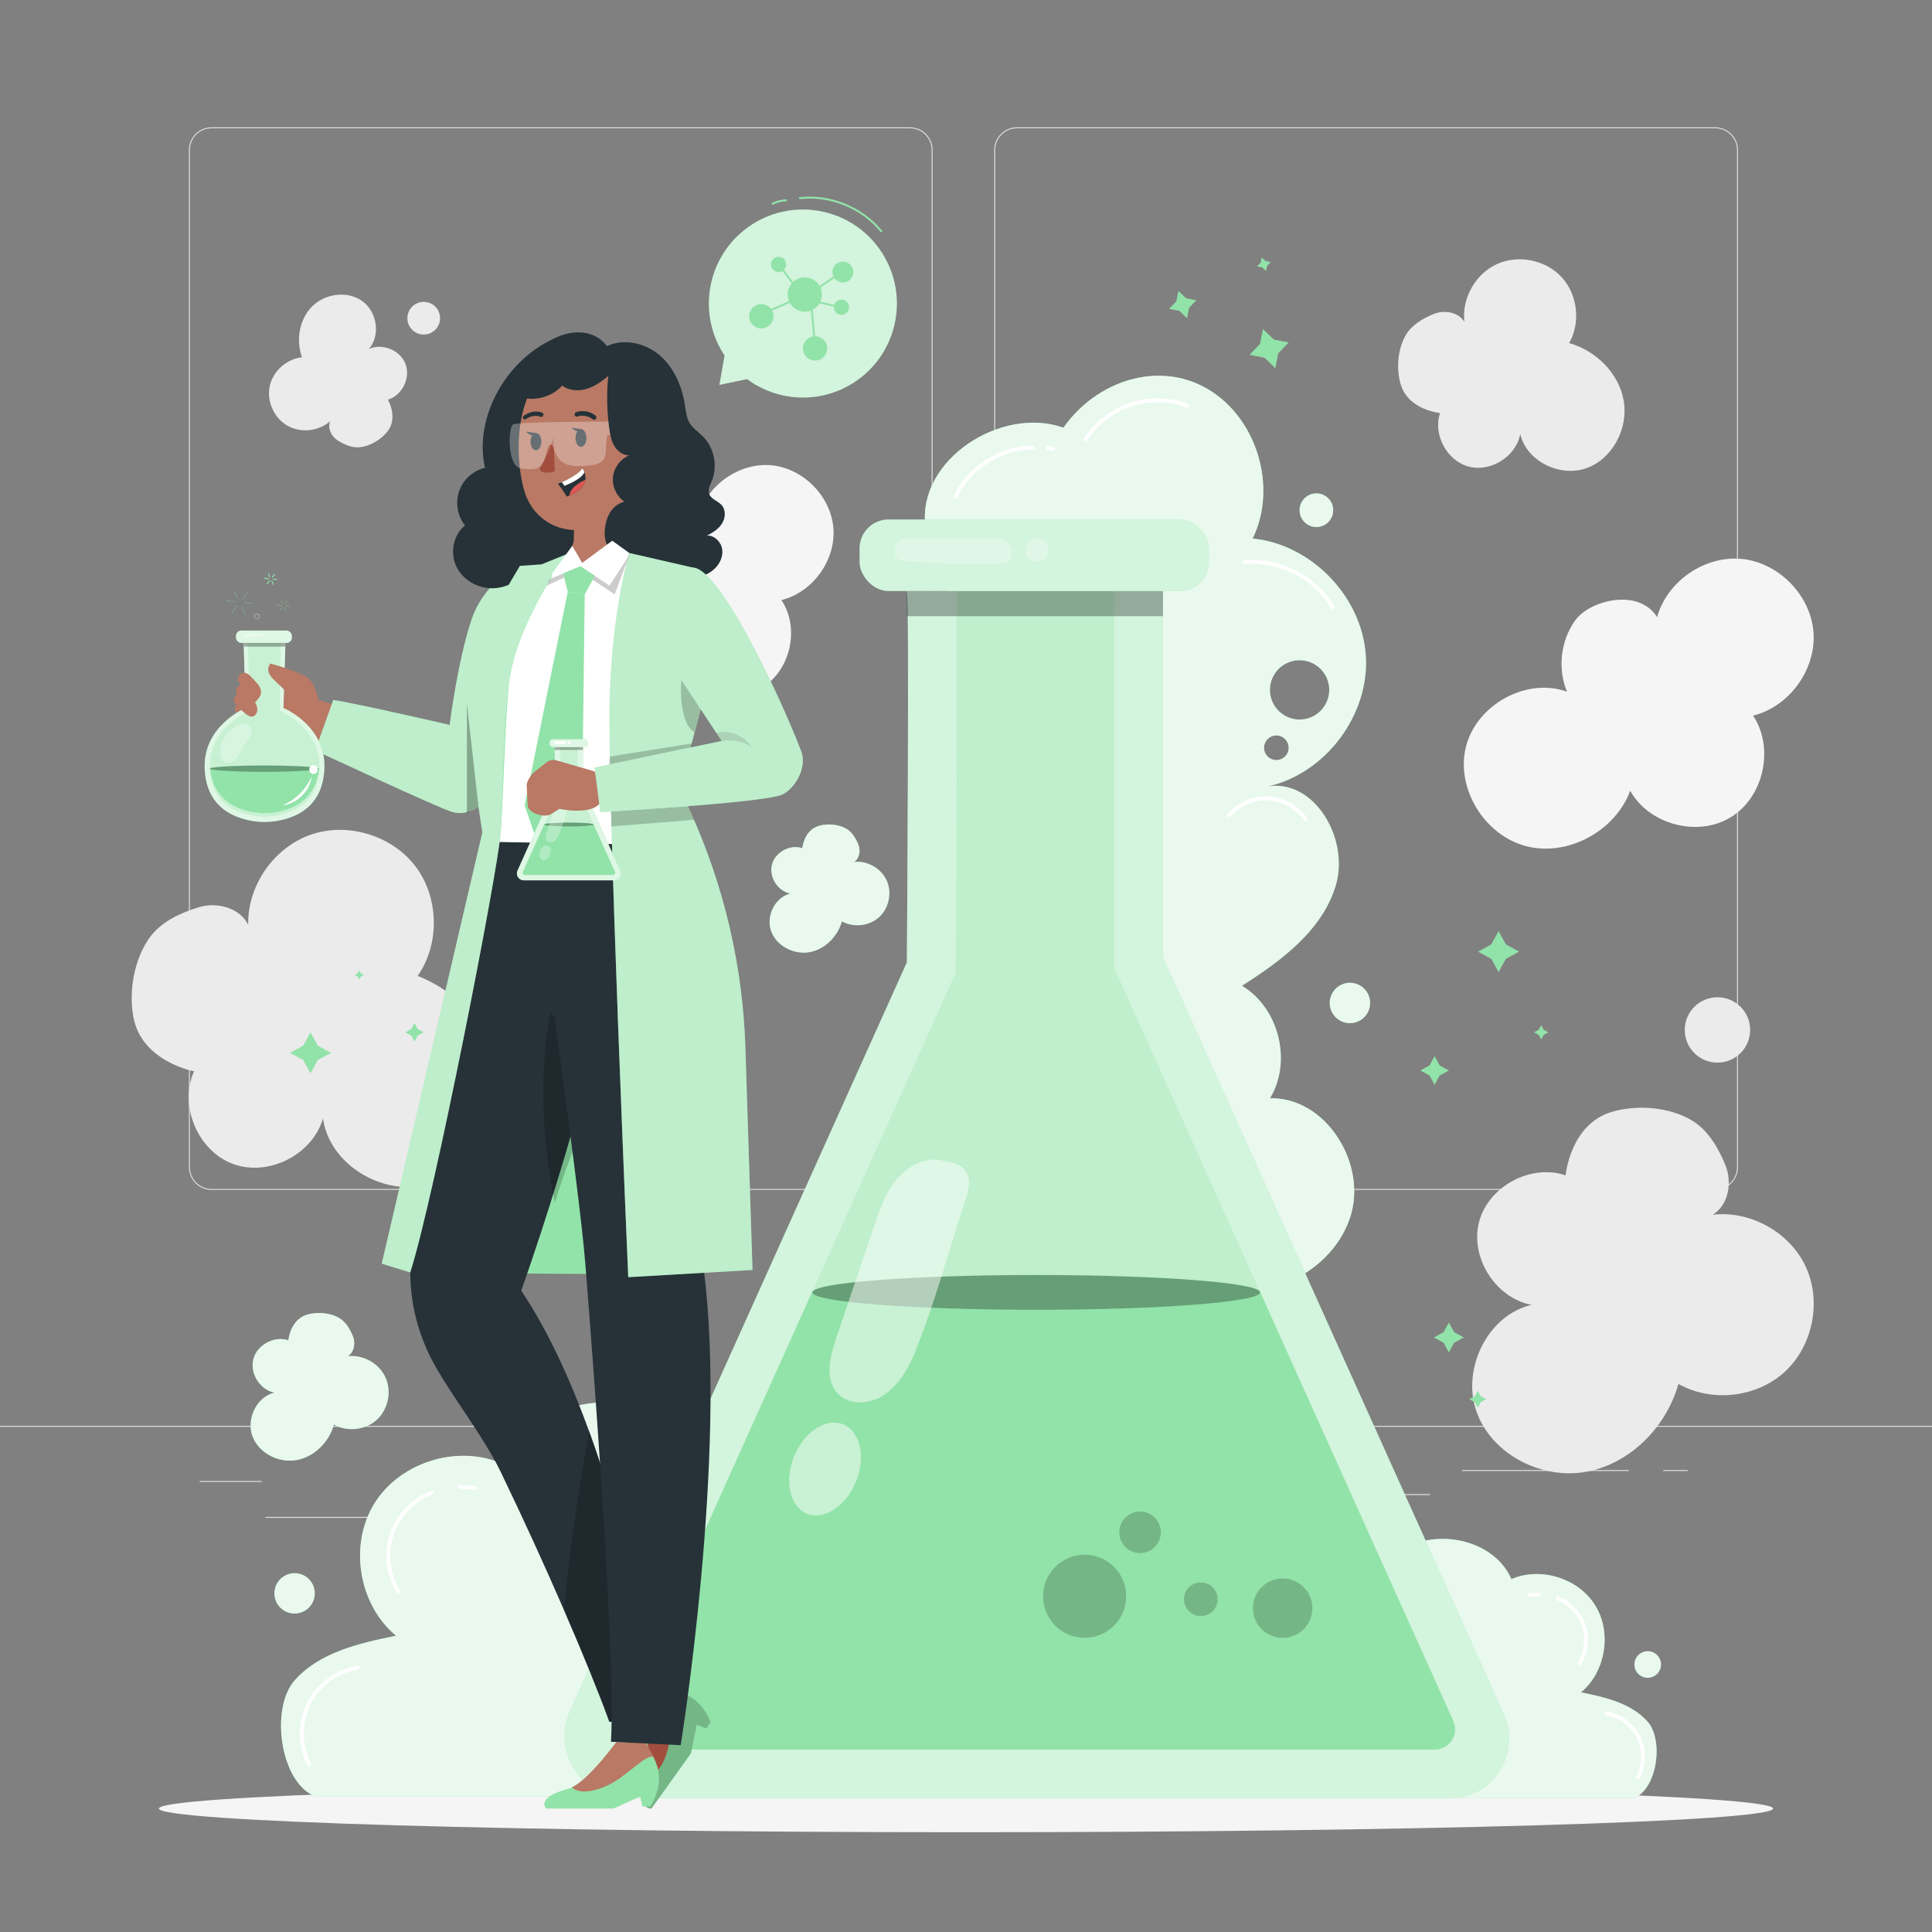 <svg xmlns="http://www.w3.org/2000/svg" viewBox="0 0 500 500"><rect x="0" y="0" width="500" height="500" fill="#808080" stroke="none"/><g id="freepik--background-complete--inject-14"><g><g><g><path d="M443.92,307.94h-180.75c-3.23,0-5.86-2.63-5.86-5.86V38.81c0-3.23,2.63-5.86,5.86-5.86h180.75c3.23,0,5.86,2.63,5.86,5.86V302.08c0,3.23-2.63,5.86-5.86,5.86ZM263.17,33.2c-3.09,0-5.61,2.52-5.61,5.61V302.08c0,3.09,2.52,5.61,5.61,5.61h180.75c3.09,0,5.61-2.52,5.61-5.61V38.81c0-3.09-2.52-5.61-5.61-5.61h-180.75Z" style="fill:#e0e0e0;"></path><path d="M235.49,307.94H54.75c-3.23,0-5.86-2.63-5.86-5.86V38.81c0-3.23,2.63-5.86,5.86-5.86H235.49c3.23,0,5.86,2.63,5.86,5.86V302.08c0,3.23-2.63,5.86-5.86,5.86ZM54.75,33.2c-3.09,0-5.61,2.52-5.61,5.61V302.08c0,3.09,2.52,5.61,5.61,5.61H235.49c3.09,0,5.61-2.52,5.61-5.61V38.81c0-3.09-2.52-5.61-5.61-5.61H54.75Z" style="fill:#e0e0e0;"></path></g><rect x="0" y="369.01" width="500" height=".25" style="fill:#e0e0e0;"></rect></g><rect x="51.67" y="383.28" width="16.06" height=".25" style="fill:#e0e0e0;"></rect><rect x="170.35" y="380.57" width="53.53" height=".25" style="fill:#e0e0e0;"></rect><rect x="68.73" y="392.57" width="36.25" height=".25" style="fill:#e0e0e0;"></rect><rect x="378.35" y="380.44" width="43.19" height=".25" style="fill:#e0e0e0;"></rect><rect x="430.45" y="380.44" width="6.33" height=".25" style="fill:#e0e0e0;"></rect><rect x="316.21" y="386.67" width="53.89" height=".25" style="fill:#e0e0e0;"></rect></g><path d="M417.34,287.69c6.53-1.86,14.8-1.19,20.61,2.33,4.1,2.48,6.78,7.09,8.59,11.53,1.81,4.44,.82,10.3-3.26,12.82,9.79-1.14,20,4.61,24.1,13.57s1.76,20.45-5.51,27.11-18.92,7.97-27.49,3.1c-3.16,11.24-12.62,20.82-24.13,22.79-11.5,1.97-24.28-4.65-28.15-15.67-3.87-11.01,2.9-24.91,14.26-27.58-9.34-1.76-15.99-12.3-13.57-21.49,2.42-9.19,13.4-15.08,22.39-12.02,0,0,1.17-13.36,12.14-16.49Z" style="fill:#ebebeb;"></path><path d="M362.46,99.35c-1.15-4.04-.73-9.17,1.44-12.77,1.54-2.54,4.39-4.2,7.14-5.32,2.75-1.12,6.38-.51,7.94,2.02-.71-6.06,2.85-12.39,8.41-14.93,5.55-2.54,12.67-1.09,16.79,3.41,4.12,4.5,4.94,11.72,1.92,17.03,6.96,1.95,12.9,7.82,14.12,14.95s-2.88,15.04-9.7,17.44c-6.82,2.4-15.43-1.8-17.08-8.83-1.09,5.78-7.62,9.91-13.31,8.41-5.69-1.5-9.34-8.3-7.44-13.87,0,0-8.28-.73-10.22-7.52Z" style="fill:#ebebeb;"></path><path d="M34.53,263.28c-1.28-6.84,.2-15.22,4.34-20.82,2.92-3.95,7.88-6.24,12.59-7.67,4.7-1.43,10.59,.14,12.78,4.55-.24-10.1,6.61-19.98,16.15-23.31,9.54-3.33,21.04,.14,27.15,8.2,6.1,8.06,6.33,20.07,.55,28.35,11.17,4.29,20.05,14.87,20.97,26.8,.92,11.93-7.06,24.34-18.67,27.24-11.61,2.9-25.16-5.33-26.8-17.18-2.69,9.37-14.07,15.16-23.23,11.81-9.15-3.34-14.12-15.11-10.14-24,0,0-13.53-2.47-15.68-13.97Z" style="fill:#ebebeb;"></path><path d="M100.25,111.7c-1.72,2.14-4.6,3.86-7.34,4.06-1.93,.14-3.89-.75-5.53-1.79-1.64-1.04-2.68-3.2-1.92-4.99-2.96,2.67-7.67,3.16-11.12,1.16s-5.37-6.33-4.53-10.22c.84-3.9,4.37-7.05,8.34-7.45-1.59-4.44-.71-9.82,2.62-13.16s9.09-4.15,12.94-1.42c3.85,2.73,4.87,8.89,1.75,12.43,3.49-1.6,8.15,.31,9.5,3.91,1.35,3.6-.89,8.11-4.57,9.2,0,0,2.74,4.68-.14,8.28Z" style="fill:#ebebeb;"></path><circle cx="444.49" cy="266.59" r="8.46" transform="translate(-68.84 338.29) rotate(-38.91)" style="fill:#ebebeb;"></circle><circle cx="109.66" cy="82.35" r="4.23" style="fill:#ebebeb;"></circle><path d="M428.88,159.75c-4.76-7.68-17.45-4.44-21.22,.81-3.77,5.25-4.6,12.47-2.13,18.44-10.5-3.76-23.36,3.37-26.12,14.17s4.75,23.01,15.54,25.81c10.79,2.8,23.06-3.88,26.95-14.33,4.87,8.76,17.48,12.09,26.03,6.85,8.55-5.23,11.34-17.97,5.76-26.3,9.36-2.3,16.34-11.9,15.64-21.51-.69-9.61-8.98-18.11-18.57-19.04-9.59-.94-19.36,5.8-21.9,15.09" style="fill:#f5f5f5;"></path><path d="M180.89,133.4c-4.1-6.61-15.01-3.82-18.25,.69-3.24,4.51-3.96,10.73-1.83,15.86-9.03-3.23-20.1,2.9-22.47,12.19-2.37,9.29,4.09,19.79,13.37,22.2,9.28,2.41,19.83-3.34,23.18-12.32,4.19,7.54,15.04,10.39,22.39,5.9,7.36-4.5,9.76-15.46,4.95-22.62,8.05-1.98,14.05-10.23,13.46-18.5-.6-8.27-7.72-15.57-15.97-16.38-8.25-.8-16.65,4.99-18.83,12.98" style="fill:#f5f5f5;"></path></g><g id="freepik--Shadow--inject-14"><path d="M458.88,468.05c0,3.39-93.52,6.13-208.88,6.13s-208.88-2.75-208.88-6.13,93.52-6.13,208.88-6.13,208.88,2.75,208.88,6.13Z" style="fill:#f5f5f5;"></path></g><g id="freepik--Flask--inject-14"><g><g><g><path d="M347.32,423.66c2.25-9.97,8.25-19.65,17.63-23.71,9.38-4.06,22.12-.65,26.2,8.73,7.59-3.3,17.39-.21,21.72,6.84,4.33,7.05,2.65,17.18-3.72,22.46,6.27,1.27,13,2.8,17.24,7.58,4.25,4.78,2.47,17.49-3.51,19.76h-76.97c-.93-10.18-.85-31.69,1.4-41.66Z" style="fill:#92E3A9;"></path><g style="opacity:.8;"><path d="M347.32,423.66c2.25-9.97,8.25-19.65,17.63-23.71,9.38-4.06,22.12-.65,26.2,8.73,7.59-3.3,17.39-.21,21.72,6.84,4.33,7.05,2.65,17.18-3.72,22.46,6.27,1.27,13,2.8,17.24,7.58,4.25,4.78,2.47,17.49-3.51,19.76h-76.97c-.93-10.18-.85-31.69,1.4-41.66Z" style="fill:#fff;"></path></g></g><g><path d="M423,430.77c0,1.9,1.54,3.43,3.43,3.43s3.43-1.54,3.43-3.43-1.54-3.43-3.43-3.43-3.43,1.54-3.43,3.43Z" style="fill:#92E3A9;"></path><path d="M423,430.77c0,1.9,1.54,3.43,3.43,3.43s3.43-1.54,3.43-3.43-1.54-3.43-3.43-3.43-3.43,1.54-3.43,3.43Z" style="fill:#fff; opacity:.8;"></path></g><path d="M408.71,431.02c-.09,0-.18-.02-.27-.08-.23-.15-.3-.46-.16-.69,1.74-2.76,2.17-6.26,1.13-9.36-1.03-3.1-3.47-5.64-6.53-6.8-.26-.1-.39-.39-.29-.64,.1-.26,.39-.39,.64-.29,3.33,1.27,5.99,4.04,7.12,7.42,1.13,3.38,.67,7.2-1.24,10.21-.09,.15-.26,.23-.42,.23Z" style="fill:#fff;"></path><path d="M395.75,413.32c-.26,0-.48-.2-.5-.47-.02-.28,.19-.51,.46-.53l2.53-.17c.27-.03,.51,.19,.53,.46,.02,.28-.19,.51-.46,.53l-2.53,.17s-.02,0-.04,0Z" style="fill:#fff;"></path><path d="M423.95,460.36c-.08,0-.16-.02-.23-.06-.25-.13-.34-.43-.21-.67,1.58-3.04,1.6-6.83,.06-9.89-1.54-3.06-4.6-5.3-7.99-5.84-.27-.04-.46-.3-.42-.57,.04-.27,.29-.46,.57-.42,3.69,.59,7.04,3.03,8.72,6.38s1.66,7.48-.06,10.8c-.09,.17-.26,.27-.44,.27Z" style="fill:#fff;"></path></g><g><path d="M211.91,213.73c2.29-.65,5.19-.42,7.22,.82,1.44,.87,2.38,2.48,3.01,4.04,.64,1.56,.29,3.61-1.14,4.49,3.43-.4,7.01,1.62,8.45,4.76,1.44,3.14,.62,7.17-1.93,9.5-2.55,2.33-6.63,2.79-9.63,1.09-1.11,3.94-4.42,7.3-8.46,7.99-4.03,.69-8.51-1.63-9.87-5.49-1.36-3.86,1.02-8.73,5-9.67-3.27-.62-5.61-4.31-4.76-7.53,.85-3.22,4.7-5.29,7.85-4.21,0,0,.41-4.68,4.26-5.78Z" style="fill:#92E3A9;"></path><g style="opacity:.8;"><path d="M211.91,213.73c2.29-.65,5.19-.42,7.22,.82,1.44,.87,2.38,2.48,3.01,4.04,.64,1.56,.29,3.61-1.14,4.49,3.43-.4,7.01,1.62,8.45,4.76,1.44,3.14,.62,7.17-1.93,9.5-2.55,2.33-6.63,2.79-9.63,1.09-1.11,3.94-4.42,7.3-8.46,7.99-4.03,.69-8.51-1.63-9.87-5.49-1.36-3.86,1.02-8.73,5-9.67-3.27-.62-5.61-4.31-4.76-7.53,.85-3.22,4.7-5.29,7.85-4.21,0,0,.41-4.68,4.26-5.78Z" style="fill:#fff;"></path></g></g><path d="M328.66,284.24c5.8-9.5,2.32-23.45-7.26-29.12,10.31-6.55,21.01-14.5,24.37-26.25,3.36-11.75-5.45-27.13-17.54-25.38,14.91-3.4,26.21-18.52,25.24-33.78-.96-15.26-14.07-28.84-29.29-30.34,6.5-13.29,1.14-31.16-11.61-38.68-12.75-7.51-28.87-2.12-37.35,10-16.1-5.72-37.66,8.28-35.75,25.25l14.3,41.55c.88,31.2,4.78,62.32,11.65,92.77,3.18,14.1,7.1,28.31,14.92,40.46,7.82,12.16,20.13,22.13,34.46,24.01,14.33,1.87,30.24-6.08,34.67-19.84,4.43-13.76-6.37-31.04-20.82-30.66Zm7.67-113.38c4.24,0,7.68,3.44,7.68,7.68s-3.44,7.68-7.68,7.68-7.68-3.44-7.68-7.68,3.44-7.68,7.68-7.68Zm-6.01,19.47c1.76,0,3.19,1.43,3.19,3.19s-1.43,3.19-3.19,3.19-3.19-1.43-3.19-3.19,1.43-3.19,3.19-3.19Z" style="fill:#92E3A9;"></path><g style="opacity:.8;"><path d="M328.66,284.24c5.8-9.5,2.32-23.45-7.26-29.12,10.31-6.55,21.01-14.5,24.37-26.25,3.36-11.75-5.45-27.13-17.54-25.38,14.91-3.4,26.21-18.52,25.24-33.78-.96-15.26-14.07-28.84-29.29-30.34,6.5-13.29,1.14-31.16-11.61-38.68-12.75-7.51-28.87-2.12-37.35,10-16.1-5.72-37.66,8.28-35.75,25.25l14.3,41.55c.88,31.2,4.78,62.32,11.65,92.77,3.18,14.1,7.1,28.31,14.92,40.46,7.82,12.16,20.13,22.13,34.46,24.01,14.33,1.87,30.24-6.08,34.67-19.84,4.43-13.76-6.37-31.04-20.82-30.66Zm7.67-113.38c4.24,0,7.68,3.44,7.68,7.68s-3.44,7.68-7.68,7.68-7.68-3.44-7.68-7.68,3.44-7.68,7.68-7.68Zm-6.01,19.47c1.76,0,3.19,1.43,3.19,3.19s-1.43,3.19-3.19,3.19-3.19-1.43-3.19-3.19,1.43-3.19,3.19-3.19Z" style="fill:#fff;"></path></g><g><path d="M196.53,401.55c-3.42-15.17-12.54-29.88-26.81-36.05-14.27-6.17-33.64-.99-39.85,13.27-11.54-5.01-26.44-.32-33.02,10.4-6.59,10.72-4.04,26.13,5.65,34.16-9.53,1.93-19.76,4.26-26.22,11.53-6.46,7.27-3.76,26.59,5.34,30.05h117.04c1.42-15.48,1.29-48.19-2.13-63.35Z" style="fill:#92E3A9;"></path><g style="opacity:.8;"><path d="M196.53,401.55c-3.42-15.17-12.54-29.88-26.81-36.05-14.27-6.17-33.64-.99-39.85,13.27-11.54-5.01-26.44-.32-33.02,10.4-6.59,10.72-4.04,26.13,5.65,34.16-9.53,1.93-19.76,4.26-26.22,11.53-6.46,7.27-3.76,26.59,5.34,30.05h117.04c1.42-15.48,1.29-48.19-2.13-63.35Z" style="fill:#fff;"></path></g></g><g><ellipse cx="268.22" cy="334.47" rx="57.94" ry="4.5"></ellipse><path d="M160.22,445.39l87.11-193.57,.02-2.67c0-.24,.17-24.15,.25-47.84,.05-13.93,.06-25.06,.03-33.09,0-.91,0-14.43,0-15.26h40.69v97.47l87.8,194.97c1.56,3.47-.98,7.4-4.78,7.4H165c-3.81,0-6.34-3.93-4.78-7.4Z" style="fill:#92E3A9; opacity:.3;"></path><rect x="222.47" y="134.45" width="90.38" height="18.5" rx="7.46" ry="7.46" style="fill:#92E3A9;"></rect><path d="M234.7,152.95c.68,0,0,96.11,0,96.11l-87.12,193.6c-4.81,10.69,3.01,22.78,14.73,22.78h212.77c11.22,0,18.71-11.58,14.1-21.82l-88.22-195.91v-94.75h-66.27Z" style="fill:#92E3A9;"></path><path d="M234.7,152.95c.68,0,0,96.11,0,96.11l-87.12,193.6c-4.81,10.69,3.01,22.78,14.73,22.78h212.77c11.22,0,18.71-11.58,14.1-21.82l-88.22-195.91v-94.75h-66.27Z" style="fill:#fff; opacity:.6;"></path><path d="M160.22,445.39l87.11-193.57,.02-2.67c0-.24,.17-24.15,.25-47.84,.05-13.93,.06-25.06,.03-33.09,0-.91,0-14.43,0-15.26h40.69v97.47l87.8,194.97c1.56,3.47-.98,7.4-4.78,7.4H165c-3.81,0-6.34-3.93-4.78-7.4Z" style="fill:#92E3A9; opacity:.3;"></path><rect x="234.7" y="152.95" width="66.27" height="6.51" style="opacity:.3;"></rect><path d="M376.11,445.39l-50.15-111.37-115.81,.42-49.93,110.95c-1.56,3.47,.98,7.4,4.78,7.4h206.33c3.81,0,6.34-3.93,4.78-7.4Z" style="fill:#92E3A9;"></path><ellipse cx="268.17" cy="334.47" rx="57.94" ry="4.5" style="fill:#92E3A9;"></ellipse><ellipse cx="268.17" cy="334.47" rx="57.94" ry="4.5" style="opacity:.3;"></ellipse><rect x="222.47" y="134.45" width="90.38" height="18.5" rx="7.46" ry="7.46" style="fill:#fff; opacity:.6;"></rect><g style="opacity:.3;"><path d="M260.73,140.22c-1.02-.89-2.3-.92-3.51-.91-7.25,0-14.5,0-21.76,0-1.13,0-2.39,.07-3.19,1.18-.8,1.11-1.83,4.67,2.22,4.75,9.4,.47,15.9,1.28,24.65,.48,.89-.08,1.88-.25,2.43-1.21,.75-1.31,.17-3.4-.85-4.28Z" style="fill:#fff;"></path></g><path d="M271.41,142.36c0,1.69-1.37,3.06-3.06,3.06s-3.06-1.37-3.06-3.06,1.37-3.06,3.06-3.06,3.06,1.37,3.06,3.06Z" style="fill:#fff; opacity:.3;"></path><g><g style="opacity:.5;"><path d="M248.85,301.96c3.33,2.5,1.46,7.32,.81,9.27-4.69,14-7.22,24.51-12.69,38.31-1.69,4.26-4.06,8.45-7.74,11.17-3.68,2.73-9.45,3.22-12.52-.17-3.33-3.68-1.93-9.45-.34-14.15,3.3-9.72,6.6-19.44,9.9-29.17,1.33-3.92,2.7-7.92,5.18-11.24,2.48-3.32,6.29-5.92,10.43-5.89,0,0,4.96,.37,6.97,1.87Z" style="fill:#fff;"></path></g><path d="M221.53,383.43c-2.59,6.38-8.28,10.1-12.7,8.31-4.42-1.8-5.91-8.43-3.32-14.81,2.59-6.38,8.28-10.1,12.7-8.31,4.42,1.8,5.91,8.43,3.32,14.81Z" style="fill:#fff; opacity:.5;"></path></g><circle cx="331.95" cy="416.19" r="7.69" style="opacity:.2;"></circle><circle cx="280.7" cy="413.11" r="10.76" style="opacity:.2;"></circle><circle cx="295.05" cy="396.56" r="5.38" style="opacity:.2;"></circle><circle cx="310.77" cy="413.88" r="4.36" style="opacity:.2;"></circle></g><g><path d="M79.53,340.21c2.64-.75,5.98-.48,8.33,.94,1.66,1,2.74,2.86,3.47,4.66,.73,1.79,.33,4.16-1.32,5.18,3.96-.46,8.08,1.86,9.74,5.48,1.66,3.62,.71,8.26-2.22,10.95-2.94,2.69-7.64,3.22-11.11,1.25-1.27,4.54-5.1,8.41-9.75,9.21-4.65,.8-9.81-1.88-11.37-6.33s1.17-10.07,5.76-11.14c-3.77-.71-6.46-4.97-5.48-8.68s5.41-6.09,9.05-4.86c0,0,.47-5.4,4.91-6.66Z" style="fill:#92E3A9;"></path><g style="opacity:.8;"><path d="M79.53,340.21c2.64-.75,5.98-.48,8.33,.94,1.66,1,2.74,2.86,3.47,4.66,.73,1.79,.33,4.16-1.32,5.18,3.96-.46,8.08,1.86,9.74,5.48,1.66,3.62,.71,8.26-2.22,10.95-2.94,2.69-7.64,3.22-11.11,1.25-1.27,4.54-5.1,8.41-9.75,9.21-4.65,.8-9.81-1.88-11.37-6.33s1.17-10.07,5.76-11.14c-3.77-.71-6.46-4.97-5.48-8.68s5.41-6.09,9.05-4.86c0,0,.47-5.4,4.91-6.66Z" style="fill:#fff;"></path></g></g><g><circle cx="76.24" cy="412.36" r="5.22" style="fill:#92E3A9;"></circle><circle cx="76.24" cy="412.36" r="5.22" style="fill:#fff; opacity:.8;"></circle></g><g><path d="M354.58,259.57c0,2.88-2.34,5.22-5.22,5.22s-5.22-2.34-5.22-5.22,2.34-5.22,5.22-5.22,5.22,2.34,5.22,5.22Z" style="fill:#92E3A9;"></path><path d="M354.58,259.57c0,2.88-2.34,5.22-5.22,5.22s-5.22-2.34-5.22-5.22,2.34-5.22,5.22-5.22,5.22,2.34,5.22,5.22Z" style="fill:#fff; opacity:.8;"></path></g><path d="M345.03,132.04c0,2.4-1.95,4.35-4.35,4.35s-4.35-1.95-4.35-4.35,1.95-4.35,4.35-4.35,4.35,1.95,4.35,4.35Z" style="fill:#92E3A9;"></path><path d="M345.03,132.04c0,2.4-1.95,4.35-4.35,4.35s-4.35-1.95-4.35-4.35,1.95-4.35,4.35-4.35,4.35,1.95,4.35,4.35Z" style="fill:#fff; opacity:.8;"></path><path d="M280.94,114.23c-.09,0-.19-.03-.27-.08-.23-.15-.3-.46-.15-.69,2.78-4.3,6.99-7.56,11.84-9.19,4.85-1.63,10.17-1.56,14.99,.19,.26,.09,.39,.38,.3,.64-.09,.26-.38,.39-.64,.3-4.6-1.67-9.69-1.73-14.33-.18-4.64,1.56-8.66,4.68-11.32,8.78-.1,.15-.26,.23-.42,.23Z" style="fill:#fff;"></path><path d="M247.36,128.95c-.07,0-.14-.02-.21-.05-.25-.12-.36-.41-.24-.66,3.57-7.67,12-12.94,20.44-12.88,.28,0,.5,.23,.5,.51,0,.27-.23,.49-.5,.49h0c-.07,0-.14,0-.2,0-8.01,0-15.93,5.03-19.32,12.3-.08,.18-.27,.29-.45,.29Z" style="fill:#fff;"></path><path d="M272.59,116.61s-.04,0-.07,0l-1.42-.18c-.27-.04-.47-.29-.43-.56,.04-.27,.29-.47,.56-.43l1.42,.18c.27,.04,.47,.29,.43,.56-.03,.25-.25,.44-.5,.44Z" style="fill:#fff;"></path><path d="M344.91,157.72c-.17,0-.34-.09-.43-.25-4.4-7.63-13.59-12.34-22.34-11.44-.27,.02-.52-.17-.55-.45-.03-.27,.17-.52,.45-.55,9.15-.92,18.72,3.98,23.31,11.94,.14,.24,.06,.54-.18,.68-.08,.05-.17,.07-.25,.07Z" style="fill:#fff;"></path><path d="M337.93,212.53c-.16,0-.31-.07-.41-.21-2.09-3-5.66-4.99-9.31-5.18-3.66-.19-7.41,1.42-9.79,4.2-.18,.21-.49,.23-.71,.05-.21-.18-.23-.5-.05-.71,2.58-3.01,6.64-4.75,10.6-4.54,3.96,.2,7.82,2.35,10.08,5.6,.16,.23,.1,.54-.12,.7-.09,.06-.19,.09-.29,.09Z" style="fill:#fff;"></path><path d="M103.18,412.49c-.17,0-.33-.08-.42-.23-2.85-4.52-3.54-10.24-1.85-15.3,1.69-5.07,5.68-9.23,10.67-11.12,.26-.09,.55,.03,.65,.29,.1,.26-.03,.55-.29,.65-4.71,1.79-8.48,5.72-10.08,10.51-1.6,4.78-.94,10.19,1.75,14.45,.15,.23,.08,.54-.16,.69-.08,.05-.18,.08-.27,.08Z" style="fill:#fff;"></path><path d="M122.89,385.57s-.02,0-.03,0l-3.85-.26c-.28-.02-.48-.26-.47-.53s.26-.48,.53-.46l3.85,.26c.28,.02,.48,.26,.47,.53-.02,.26-.24,.47-.5,.47Z" style="fill:#fff;"></path><path d="M80.01,457.09c-.18,0-.36-.1-.44-.27-2.58-4.98-2.62-11.18-.09-16.19,2.52-5.01,7.53-8.67,13.07-9.55,.28-.04,.53,.14,.57,.42,.04,.27-.14,.53-.41,.57-5.23,.84-9.95,4.29-12.33,9.02-2.38,4.73-2.35,10.58,.09,15.28,.13,.25,.03,.55-.21,.67-.07,.04-.15,.06-.23,.06Z" style="fill:#fff;"></path></g></g><g id="freepik--Stars--inject-14"><g><polygon points="80.35 267.17 82.23 270.6 85.66 272.48 82.23 274.35 80.35 277.79 78.48 274.35 75.04 272.48 78.48 270.6 80.35 267.17" style="fill:#92E3A9;"></polygon><polygon points="387.83 240.97 389.71 244.4 393.14 246.28 389.71 248.16 387.83 251.59 385.95 248.16 382.52 246.28 385.95 244.4 387.83 240.97" style="fill:#92E3A9;"></polygon><polygon points="374.97 342.27 376.34 344.77 378.84 346.14 376.34 347.5 374.97 350.01 373.6 347.5 371.1 346.14 373.6 344.77 374.97 342.27" style="fill:#92E3A9;"></polygon><polygon points="382.44 359.92 383.22 361.34 384.63 362.11 383.22 362.89 382.44 364.31 381.66 362.89 380.25 362.11 381.66 361.34 382.44 359.92" style="fill:#92E3A9;"></polygon><polygon points="371.27 273.34 372.58 275.73 374.97 277.04 372.58 278.35 371.27 280.74 369.96 278.35 367.57 277.04 369.96 275.73 371.27 273.34" style="fill:#92E3A9;"></polygon><polygon points="107.27 264.78 108.11 266.32 109.66 267.17 108.11 268.01 107.27 269.56 106.42 268.01 104.88 267.17 106.42 266.32 107.27 264.78" style="fill:#92E3A9;"></polygon><polygon points="398.86 265.32 399.51 266.51 400.71 267.17 399.51 267.82 398.86 269.02 398.2 267.82 397.01 267.17 398.2 266.51 398.86 265.32" style="fill:#92E3A9;"></polygon><polygon points="326.85 85.16 329.67 87.87 333.51 88.62 330.81 91.45 330.06 95.29 327.23 92.58 323.39 91.83 326.09 89 326.85 85.16" style="fill:#92E3A9;"></polygon><polygon points="304.97 75.29 306.94 77.18 309.61 77.71 307.73 79.68 307.2 82.35 305.23 80.47 302.55 79.94 304.44 77.97 304.97 75.29" style="fill:#92E3A9;"></polygon><polygon points="326.54 66.62 327.52 67.56 328.86 67.83 327.92 68.81 327.66 70.15 326.67 69.21 325.33 68.94 326.28 67.96 326.54 66.62" style="fill:#92E3A9;"></polygon><polygon points="92.98 251.14 93.4 251.91 94.17 252.33 93.4 252.75 92.98 253.51 92.56 252.75 91.8 252.33 92.56 251.91 92.98 251.14" style="fill:#92E3A9;"></polygon></g></g><g id="freepik--Speech_Bubble--inject-14"><g><g><path d="M194.67,58.07c11.31-7.24,26.36-3.94,33.6,7.38,7.24,11.31,3.94,26.36-7.38,33.6-8.73,5.59-19.68,4.87-27.55-.94l-7.15,1.49,1.34-7.6c-.07-.11-.16-.21-.23-.33-7.24-11.31-3.94-26.36,7.38-33.6Z" style="fill:#92E3A9;"></path><path d="M228.07,60.1c-.07,0-.14-.03-.19-.09-4.92-6.04-13.1-9.37-20.84-8.48-.14,.01-.26-.08-.28-.22-.02-.14,.08-.26,.22-.28,7.91-.91,16.26,2.49,21.29,8.66,.09,.11,.07,.26-.04,.35-.05,.04-.1,.06-.16,.06Z" style="fill:#92E3A9;"></path><path d="M199.93,52.96c-.09,0-.18-.05-.22-.14-.06-.12,0-.27,.12-.33,1.11-.54,2.35-.85,3.58-.9,.15,0,.25,.1,.26,.24,0,.14-.1,.25-.24,.26-1.17,.05-2.34,.34-3.38,.85-.04,.02-.07,.03-.11,.03Z" style="fill:#92E3A9;"></path><g style="opacity:.6;"><path d="M194.67,58.07c11.31-7.24,26.36-3.94,33.6,7.38,7.24,11.31,3.94,26.36-7.38,33.6-8.73,5.59-19.68,4.87-27.55-.94l-7.15,1.49,1.34-7.6c-.07-.11-.16-.21-.23-.33-7.24-11.31-3.94-26.36,7.38-33.6Z" style="fill:#fff;"></path></g></g><g><g><circle cx="208.27" cy="76.22" r="4.43" style="fill:#92E3A9;"></circle><path d="M200.18,81.85c0,1.74-1.41,3.15-3.15,3.15s-3.15-1.41-3.15-3.15,1.41-3.15,3.15-3.15,3.15,1.41,3.15,3.15Z" style="fill:#92E3A9;"></path><path d="M203.47,68.44c0,1.09-.88,1.97-1.97,1.97s-1.97-.88-1.97-1.97,.88-1.97,1.97-1.97,1.97,.88,1.97,1.97Z" style="fill:#92E3A9;"></path><circle cx="217.78" cy="79.51" r="1.97" style="fill:#92E3A9;"></circle><circle cx="218.13" cy="70.41" r="2.7" style="fill:#92E3A9;"></circle><path d="M214.08,90.17c0,1.74-1.41,3.15-3.15,3.15s-3.15-1.41-3.15-3.15,1.41-3.15,3.15-3.15,3.15,1.41,3.15,3.15Z" style="fill:#92E3A9;"></path><polygon points="210.68 89.8 209.65 77.98 206.94 77.27 197.71 81.29 197.51 80.84 206.9 76.74 210.12 77.59 211.18 89.76 210.68 89.8" style="fill:#92E3A9;"></polygon><polygon points="216.76 79.61 211.75 78.43 205.43 74.03 201.3 68.59 201.69 68.29 205.8 73.69 211.99 77.99 216.88 79.13 216.76 79.61" style="fill:#92E3A9;"></polygon></g><rect x="208.31" y="73.62" width="8.78" height=".5" transform="translate(-4.6 132.87) rotate(-34.34)" style="fill:#92E3A9;"></rect></g></g></g><g id="freepik--Character--inject-14"><g><g><path d="M82.45,181.14l-1.81-3-9.23-2.74-6.92,4.05s-2.36,2.36-3.41,3.31c-1.06,.96,.54,2.14,1.72,2.69,1.18,.56,20.77,7.4,20.77,7.4l4.27-10.02-5.39-1.7Z" style="fill:#b97964;"></path><path d="M133.94,146.78c-5.65,2.77-9.94,7.7-11.94,13.67-3.58,10.71-5.63,27.15-5.63,27.15,0,0-24.49-5.63-30.12-6.45l-4.67,13.06s32.34,15.1,35.51,15.95c9.37,2.5,14.2-13.72,14.2-13.72l3.29-49.96-.63,.31Z" style="fill:#92E3A9;"></path><path d="M133.94,146.78c-5.65,2.77-9.94,7.7-11.94,13.67-3.58,10.71-5.63,27.15-5.63,27.15,0,0-24.49-5.63-30.12-6.45l-4.67,13.06s32.34,15.1,35.51,15.95c9.37,2.5,14.2-13.72,14.2-13.72l3.29-49.96-.63,.31Z" style="fill:#fff; opacity:.4;"></path><g><g><g><path d="M73.35,183.23l.54-17.63-5.43-1.09-5.43,1.09,.54,17.63s-11.26,4.61-10.58,16.01c.51,8.59,5.92,12,11.88,13.14,2.37,.45,4.81,.45,7.18,0,5.95-1.13,11.36-4.54,11.88-13.14,.68-11.39-10.58-16.01-10.58-16.01Z" style="fill:#92E3A9;"></path><path d="M73.35,183.23l.54-17.63-5.43-1.09-5.43,1.09,.54,17.63s-11.26,4.61-10.58,16.01c.51,8.59,5.92,12,11.88,13.14,2.37,.45,4.81,.45,7.18,0,5.95-1.13,11.36-4.54,11.88-13.14,.68-11.39-10.58-16.01-10.58-16.01Z" style="fill:#fff; opacity:.7;"></path><path d="M72.39,183.89l.24-17.5-4.33-.22-4.17,.2,.44,17.58s-10.88,4.56-10.26,14.99c.49,8.31,6,11.33,11.81,12.18,1.56,.23,3.14,.23,4.7,0,5.8-.85,11.31-3.87,11.81-12.18,.62-10.43-10.23-15.05-10.23-15.05Z" style="fill:#92E3A9; opacity:.3;"></path><rect x="61.08" y="163.19" width="14.45" height="3.19" rx="1.36" ry="1.36" style="fill:#92E3A9;"></rect><rect x="61.08" y="163.19" width="14.45" height="3.19" rx="1.36" ry="1.36" style="fill:#fff; opacity:.7;"></rect><polygon points="63.07 166.38 63.1 167.35 73.84 167.35 73.87 166.38 63.07 166.38" style="opacity:.3;"></polygon><rect x="63.19" y="164" width="4.94" height=".83" rx=".35" ry=".35" style="fill:#fff; opacity:.3;"></rect><path d="M54.32,198.93c.49,8.31,6,11.33,11.81,12.18,1.56,.23,3.14,.23,4.7,0,5.8-.85,11.31-3.87,11.81-12.18h-28.31Z" style="fill:#92E3A9;"></path><path d="M70.82,210.29c-1.56,.23-3.14,.23-4.7,0-5.61-.82-10.94-3.67-11.74-11.36h-.07c.49,8.31,6,11.33,11.81,12.18,1.56,.23,3.14,.23,4.7,0,5.8-.85,11.31-3.87,11.81-12.18h-.07c-.8,7.69-6.13,10.54-11.74,11.36Z" style="fill:#fff; opacity:.5;"></path><ellipse cx="68.37" cy="198.93" rx="14.08" ry=".82" style="fill:#92E3A9;"></ellipse><ellipse cx="68.37" cy="198.93" rx="14.08" ry=".82" style="opacity:.3;"></ellipse></g><g style="opacity:.3;"><path d="M63.95,187.47c.66,.26,1.18,.85,1.22,1.57s-.27,1.4-.67,1.99-.89,1.11-1.28,1.71c-.47,.71-.78,1.5-1.17,2.26-.39,.75-.88,1.49-1.59,1.95-.71,.46-1.68,.6-2.41,.16-.88-.54-1.12-1.72-1.06-2.75,.17-3.07,2.36-5.93,5.28-6.9,0,0,.93-.27,1.68,.02Z" style="fill:#fff;"></path></g></g><g><path d="M73.06,208.42c3.46-1.44,6.07-4.01,7.58-7.44-.41,3.76-3.82,7.1-7.58,7.44h0Z" style="fill:#fff;"></path><path d="M81.12,200.29c1.45,0,1.45-2.25,0-2.25s-1.45,2.25,0,2.25h0Z" style="fill:#fff;"></path></g></g><path d="M82.45,181.14s-.66-3.38-2.27-5.24c-1.61-1.86-10.19-4.17-10.19-4.17,0,0-1.76,1.69,.87,4.17s3.76,3.65,3.76,3.65c0,0-1.33,2.32,2.37,4.46,3.7,2.15,5.45-2.88,5.45-2.88Z" style="fill:#b97964;"></path><path d="M67.26,180.22c.82-1.36-.39-3-.39-3,0,0-2.19-2.52-2.57-2.68-.3-.13-.58-.55-1.31-.39-1.62,.37-1.87,1.76-.67,3.12,0,0-1.83,.28-1.02,2.65,0,0-1.91,.73,.17,2.88,2.09,2.15,3.65,3.45,4.7,2.1s-.19-3.2-.19-3.2c0,0,.45-.13,1.28-1.49Z" style="fill:#b97964;"></path><g><path d="M60.69,155.88h-.02l-2.1-.28c-.07,0-.12-.07-.11-.14,0-.07,.07-.12,.14-.11l2.1,.28c.07,0,.12,.07,.11,.14,0,.06-.06,.11-.12,.11Z" style="fill:#92E3A9; opacity:.3;"></path><path d="M61.44,154.96s-.09-.03-.11-.08l-.78-1.81c-.03-.06,0-.14,.07-.16,.06-.03,.14,0,.16,.07l.78,1.81c.03,.06,0,.14-.07,.16-.02,0-.03,.01-.05,.01Z" style="fill:#92E3A9; opacity:.3;"></path><path d="M62.91,155.06s-.05,0-.07-.02c-.06-.04-.07-.12-.03-.17l1.21-1.75c.04-.06,.12-.07,.17-.03,.06,.04,.07,.12,.03,.17l-1.21,1.75s-.06,.05-.1,.05Z" style="fill:#92E3A9; opacity:.3;"></path><path d="M63.37,159.01c-.05,0-.1-.03-.12-.08l-.71-1.84c-.02-.06,0-.14,.07-.16,.06-.03,.14,0,.16,.07l.71,1.84c.02,.06,0,.14-.07,.16-.01,0-.03,0-.04,0Z" style="fill:#92E3A9; opacity:.3;"></path><path d="M60.06,158.64s-.05,0-.08-.02c-.06-.04-.07-.12-.02-.18l1.27-1.7c.04-.06,.12-.07,.18-.02,.06,.04,.07,.12,.02,.18l-1.27,1.7s-.06,.05-.1,.05Z" style="fill:#92E3A9; opacity:.3;"></path><path d="M65.34,156.29h0l-1.97-.13c-.07,0-.12-.06-.12-.13,0-.07,.05-.13,.13-.12l1.97,.13c.07,0,.12,.06,.12,.13,0,.07-.06,.12-.12,.12Z" style="fill:#92E3A9; opacity:.3;"></path></g><g style="opacity:.3;"><path d="M72.76,156.85h-.02l-.97-.13c-.07,0-.12-.07-.11-.14,0-.07,.07-.11,.14-.11l.97,.13c.07,0,.12,.07,.11,.14,0,.06-.06,.11-.12,.11Z" style="fill:#92E3A9;"></path><path d="M73.11,156.42s-.09-.03-.11-.08l-.36-.84c-.03-.06,0-.14,.07-.16,.06-.03,.14,0,.16,.07l.36,.84c.03,.06,0,.14-.07,.16-.02,0-.03,.01-.05,.01Z" style="fill:#92E3A9;"></path><path d="M73.79,156.47s-.05,0-.07-.02c-.06-.04-.07-.12-.03-.17l.56-.81c.04-.06,.12-.07,.17-.03,.06,.04,.07,.12,.03,.17l-.56,.81s-.06,.05-.1,.05Z" style="fill:#92E3A9;"></path><path d="M74,158.3c-.05,0-.1-.03-.12-.08l-.33-.85c-.02-.06,0-.14,.07-.16,.06-.03,.14,0,.16,.07l.33,.85c.02,.06,0,.14-.07,.16-.01,0-.03,0-.04,0Z" style="fill:#92E3A9;"></path><path d="M72.47,158.13s-.05,0-.08-.02c-.06-.04-.07-.12-.02-.18l.59-.79c.04-.05,.12-.06,.18-.02,.06,.04,.07,.12,.02,.18l-.59,.79s-.06,.05-.1,.05Z" style="fill:#92E3A9;"></path><path d="M74.92,157.04h0l-.91-.06c-.07,0-.12-.06-.12-.13,0-.07,.06-.12,.12-.12h0l.91,.06c.07,0,.12,.06,.12,.13,0,.07-.06,.12-.12,.12Z" style="fill:#92E3A9;"></path></g><g><path d="M69.47,149.9h-.02l-.97-.13c-.07,0-.12-.07-.11-.14,0-.07,.08-.11,.14-.11l.97,.13c.07,0,.12,.07,.11,.14,0,.06-.06,.11-.12,.11Z" style="fill:#92E3A9;"></path><path d="M69.82,149.47s-.09-.03-.11-.08l-.36-.84c-.03-.06,0-.14,.07-.16,.06-.03,.14,0,.16,.07l.36,.84c.03,.06,0,.14-.07,.16-.02,0-.03,.01-.05,.01Z" style="fill:#92E3A9;"></path><path d="M70.5,149.52s-.05,0-.07-.02c-.06-.04-.07-.12-.03-.17l.56-.81c.04-.06,.12-.07,.17-.03,.06,.04,.07,.12,.03,.17l-.56,.81s-.06,.05-.1,.05Z" style="fill:#92E3A9;"></path><path d="M70.71,151.35c-.05,0-.1-.03-.12-.08l-.33-.85c-.02-.06,0-.14,.07-.16,.06-.03,.14,0,.16,.07l.33,.85c.02,.06,0,.14-.07,.16-.01,0-.03,0-.04,0Z" style="fill:#92E3A9;"></path><path d="M69.18,151.18s-.05,0-.08-.02c-.06-.04-.07-.12-.02-.18l.59-.79c.04-.06,.12-.07,.18-.02,.06,.04,.07,.12,.02,.18l-.59,.79s-.06,.05-.1,.05Z" style="fill:#92E3A9;"></path><path d="M71.62,150.09h0l-.91-.06c-.07,0-.12-.06-.12-.13,0-.07,.06-.13,.13-.12l.91,.06c.07,0,.12,.06,.12,.13,0,.07-.06,.12-.12,.12Z" style="fill:#92E3A9;"></path></g><path d="M66.5,160.31c-.43,0-.77-.35-.77-.77s.35-.77,.77-.77,.77,.35,.77,.77-.35,.77-.77,.77Zm0-1.29c-.29,0-.52,.23-.52,.52s.23,.52,.52,.52,.52-.23,.52-.52-.23-.52-.52-.52Z" style="fill:#fff; opacity:.3;"></path></g><g><path d="M182.98,138.59c1.51-.75,3.01-1.7,3.9-3.14s1.01-3.47-.12-4.73c-.98-1.1-2.75-1.52-3.23-2.9-.39-1.11,.25-2.29,.7-3.38,1.57-3.86,.59-8.63-2.38-11.56-1.11-1.1-2.48-1.97-3.31-3.29-.89-1.43-1.04-3.18-1.3-4.84-.76-4.88-2.85-9.71-6.62-12.89-3.77-3.18-9.4-4.39-13.81-2.16l6.99,58.19c5.03,1.99,10.6,3,15.88,1.82,1.88-.42,3.74-1.13,5.16-2.43,1.42-1.29,2.35-3.24,2.06-5.15-.29-1.9-1.99-3.6-3.92-3.54Z" style="fill:#263238;"></path><path d="M125.5,121.06c-3.05,.72-5.66,3.08-6.68,6.05s-.43,6.43,1.52,8.88c-3.05,2.44-3.93,7.1-2.24,10.63,1.69,3.52,5.65,5.73,9.55,5.62,3.9-.12,7.61-2.41,9.73-5.69l7.02-59.38c-13.57,5.58-21.81,21.03-18.89,33.9Z" style="fill:#263238;"></path><g><path d="M128.96,134.08c.15,.25,.3,.51,.48,.75-5.32,4.13,.11,9.56,1.75,10.4,1.25,.66,2.58,1.14,3.97,1.43,6.55,1.4,12.16-2.06,15.17-3.76,4.33-2.46,4.13-11.19,6.6-15.71,3.23-5.92,8.66-20.53,3.75-31.5-2.35-5.16-4.53-7.18-4.53-7.18-2.69-2.62-6.77-3.04-10.36-1.88-3.59,1.16-6.57,3.72-9.2,6.56-4.74,5.03-8.17,11.07-10.02,17.64-1.69,6.21,.3,8.26,1.66,12.2l-.02,.12c-1.09,3.62-1.07,7.79,.77,10.92Z" style="fill:#263238;"></path><path d="M141.55,147.26s9.14-1.04,18.66-1.05c5.49,0,3.92-6.01,10.49-1.42,2.37-4.37,1.19-9.81-1.43-14.05-.55-.9-1.21-1.73-1.97-2.47-.56-.55-1.17-1.04-1.82-1.47-.36-.23-.72-.45-1.1-.64-.98-.54-2.04-.95-3.13-1.22-1.82-.45-3.72-.51-5.57-.18-2.65,.54-5.13,1.74-7.2,3.48h0c-1,.82-1.9,1.74-2.71,2.74-.41,.49-.8,1.02-1.16,1.58-.47,.71-.89,1.45-1.27,2.21-.02,.07-.04,.15-.04,.22h0c-.92,2.45-1.26,5.08-1,7.69,.14,1.64-.98,3.24-.74,4.59Z" style="fill:#263238;"></path><path d="M146.77,158.32c1.94,2,3.71,1.33,6.29,.27,15.39-5.53,10.83-12.96,10.83-12.96-2.92-3.43-3.05-7.52-1.98-13.77,.02-.18,.03-.37,.02-.55-.01-.83-.28-1.64-.77-2.32-1.29-1.88-3.85-2.36-5.73-1.08h0l-6.89,1.97h0c-.02,.09-.04,.19-.06,.3-.02,3.42,.08,6.07,.05,8.15-.05,.25,0,.52-.02,.76h0c-.05,.25-.03,.52-.03,.77-.17,2.86-5,7.05-6.97,8.05-1.19,.68-1.33,3.66,5.25,10.4Z" style="fill:#b97964;"></path><path d="M167.11,108.14c-.26,11.78-.12,16.75-5.71,23.15-8.43,9.61-22.54,7.04-25.79-4.52-2.84-10.41-1.99-27.89,9.12-33.29s22.64,2.87,22.38,14.66Z" style="fill:#b97964;"></path><path d="M162.83,108.44c-2.38,1.2-2,12.27,3.68,11.81,5.68-.46,4.13-15.73-3.68-11.81Z" style="fill:#263238;"></path><path d="M172.33,118.23c-1.19,2.54-3.33,4.26-5.37,4.96-3.06,1.05-5.1-3.85-4.3-7.07,.72-2.9,3.64-5.03,6.74-4.67,3.05,.35,4.29,3.88,2.93,6.79Z" style="fill:#b97964;"></path><path d="M165.66,118.4c-.14,0-.25-.11-.25-.25-.02-1.2,.44-2.38,1.27-3.24,.83-.86,1.99-1.37,3.19-1.4,.12,0,.25,.11,.25,.25,0,.14-.11,.25-.25,.25-1.07,.02-2.1,.48-2.84,1.24s-1.15,1.82-1.13,2.89c0,.14-.11,.25-.25,.25h0Z" style="opacity:.2;"></path><g><g><path d="M151.76,113.21c.05,1.26-.54,2.34-1.32,2.42-.78,.08-1.44-.87-1.49-2.13-.05-1.26,.54-2.34,1.32-2.42,.78-.08,1.44,.87,1.49,2.13Z" style="fill:#263238;"></path><path d="M140.1,114.16c.04,1.22-.55,2.27-1.32,2.35-.77,.08-1.44-.84-1.48-2.06-.04-1.22,.55-2.27,1.32-2.35,.77-.08,1.44,.84,1.48,2.06Z" style="fill:#263238;"></path><path d="M153.86,108.64c-.15,.03-.31,0-.43-.1-1.96-1.53-3.96-.77-3.99-.76-.3,.11-.62-.03-.71-.34-.1-.3,.07-.65,.37-.77,.1-.04,2.62-1,5.05,.9,.24,.19,.28,.56,.08,.82-.1,.13-.23,.21-.37,.24Z" style="fill:#263238;"></path><path d="M135.68,108.56c-.12-.03-.23-.11-.29-.24-.13-.26-.03-.61,.23-.78,2.57-1.75,4.67-.76,4.76-.72,.25,.12,.34,.45,.19,.74-.14,.29-.46,.42-.71,.3-.08-.04-1.72-.78-3.77,.61-.13,.09-.28,.12-.41,.08Z" style="fill:#263238;"></path><path d="M143.22,113.31s-1.48,4.58-3.33,7.52c-.32,.51-.04,1.2,.55,1.36,1.51,.41,3.17-.22,3.17-.22l-.39-8.66Z" style="fill:#a24e3f;"></path></g><path d="M150.72,111.1l-2.77-.41s1.66,1.9,2.77,.41Z" style="fill:#263238;"></path><path d="M138.9,112.11l-2.77-.41s1.65,1.9,2.77,.41Z" style="fill:#263238;"></path></g></g><g><path d="M144.38,125.21c.98,1.1,2.29,3.31,2.29,3.31,.22-.08,.44-.17,.66-.26,2.98-1.2,3.97-2.74,4.16-4.08,.1-.74-.05-1.42-.23-1.95-.21-.61-.5-1-.5-1-1.2,1.58-3.89,2.91-5.36,3.56-.61,.28-1.01,.42-1.01,.42Z" style="fill:#263238;"></path><path d="M145.39,124.78l.7,.96c2.8-1.13,4.63-2.31,5.16-3.51-.21-.61-.5-1-.5-1-1.2,1.58-3.89,2.91-5.36,3.56Z" style="fill:#fff;"></path><path d="M147.33,128.25c2.98-1.2,3.97-2.74,4.16-4.08-1,.45-2.16,1.1-3.05,1.99-.68,.68-.99,1.42-1.11,2.1Z" style="fill:#de5753;"></path></g><path d="M159.56,93.2c-.4-1.18-1.74-1.71-2.96-1.98-4.36-.98-9.04-.45-13.06,1.49-4.03,1.93-7.37,5.25-9.33,9.26l.93,.95c3.67,.91,7.79-.33,10.35-3.12,1.81,1.36,4.32,1.48,6.48,.8,2.16-.68,4.01-2.07,5.72-3.54,1.15-.99,2.36-2.41,1.88-3.85Z" style="fill:#263238;"></path><path d="M158.99,109.1c-.58,0-24.97-.01-26.23,.76-1.26,.77-1.55,10.78,2.03,11.36,3.58,.58,4.98,.08,5.84-1.69,.86-1.78,1-4.76,2.07-4.45,1.08,.31,.39,5.56,6.7,5.54,6.31-.02,7.4-1.23,7.4-4.12,0-2.2,.34-3.83,.34-3.83l1.84-.49v-3.08Z" style="fill:#fff; opacity:.3;"></path><path d="M173.42,102.43c-1.11-3.11-3.24-5.91-6.13-7.5-2.89-1.59-6.57-1.83-9.5-.31l-.43,3.24c-.4,4.39-.28,8.82,.34,13.18,.2,1.38,.45,2.79,1.1,4.03,.64,1.24,1.73,2.32,3.09,2.65,2.08,.5,4.12-.81,5.86-2.05,2.45-1.75,5.04-3.68,6.02-6.53,.74-2.16,.43-4.56-.34-6.71Z" style="fill:#263238;"></path><path d="M179.04,116.68c-1.27-3.83-4.12-7.24-7.91-8.61l-8.56,9.89c-2.19,1.01-3.75,3.25-3.95,5.65-.2,2.4,.98,4.86,2.97,6.22-1.49,.34-2.77,1.37-3.61,2.66-.83,1.28-1.25,2.8-1.42,4.33-.19,1.8,0,3.75,1.14,5.16,1.37,1.72,3.78,2.24,5.97,2.09,3.89-.26,7.55-2.27,10.21-5.13s4.35-6.52,5.28-10.3c.97-3.92,1.15-8.11-.12-11.94Z" style="fill:#263238;"></path></g><path d="M106.17,329.32s65.88,.66,70.06,.42c4.19-.24-11.88-42.07-11.88-42.07,0,0-21.92-32.06-21.9-31.95,.02,.12-36.29,73.6-36.29,73.6Z" style="fill:#92E3A9;"></path><g><g><path d="M183.96,445.66l-1.22,1.7-2.42-1.04-1.51,7.46-10.21,14.27s-3.89,.62-.83-7.48c.14-.37,.25-.78,.32-1.23,.91-4.85-1.09-14.15-1.09-14.15l5.6-7.83s.58,0,1.58,.17c2.32,.39,6.96,1.52,9.77,8.12Z" style="fill:#92E3A9;"></path><path d="M183.96,445.66l-1.22,1.7-2.42-1.04-1.51,7.46-10.21,14.27s-3.89,.62-.83-7.48c.14-.37,.25-.78,.32-1.23,.91-4.85-1.09-14.15-1.09-14.15l5.6-7.83s.58,0,1.58,.17c2.32,.39,6.96,1.52,9.77,8.12Z" style="opacity:.2;"></path><path d="M174.19,437.53l.02,.02c-1.88,.2-.23,8.56-.99,13.25-.68,4.18-2.49,8.13-5.13,8.54,.91-4.85-2.37-15.9-2.37-15.9l4.51-6.29s2.96,.23,3.95,.39Z" style="fill:#a24e3f;"></path></g><g><path d="M168.33,467.51h-2.08l-.58-2.59-6.89,3.13h-17.45s-2.78-2.81,5.54-5.05c.38-.1,.77-.25,1.18-.45,4.43-2.09,10.74-9.17,10.74-9.17h9.58s.33,.48,.78,1.39c1.05,2.12,2.85,6.58-.81,12.74Z" style="fill:#92E3A9;"></path><path d="M169.14,454.77v.03c-1.26-1.42-7.02,4.82-11.23,6.94-3.76,1.89-7.99,2.72-9.87,.81,4.43-2.09,11.47-11.72,11.47-11.72l7.69,.23s1.49,2.79,1.94,3.7Z" style="fill:#b97964;"></path></g><path d="M152.46,370.43c-4.75-13.09-10.57-25.97-17.55-36.39,28.56-81.93,27.67-118.58,27.67-118.58l-34.39-.03-3.66,13.7s-8.59,34.11-11.1,53.69l-7.18,43.53v.12c-.49,9.04,1.51,18.02,5.79,25.97,4.67,8.69,12.94,19,17.48,28.36,5.97,12.36,11.6,24.74,16.41,35.82,5.07,11.68,9.2,21.89,11.77,28.98,2.44,.28,9.79-4.14,11.91-8.15,0,0-5.21-34.17-17.13-67.03Z" style="fill:#263238;"></path><path d="M143.59,311.24c4.19-13.92,8.88-21.86,11.01-32.2,.02-2.41-8-12.75-12.09-16.91,0,0-4.91,19.75,1.08,49.12Z" style="opacity:.2;"></path><path d="M145.92,416.63c5.07,11.68,9.2,21.89,11.77,28.98,2.44,.28,9.79-4.14,11.91-8.15,0,0-5.21-34.17-17.13-67.03-2.42,13.57-5.13,30.71-6.55,46.2Z" style="opacity:.2;"></path><path d="M136.87,216.21s13.09,90.5,14.61,110.88c0,0,8.09,98.84,6.64,123.68l18.04,.88s12.13-74.86,6-122.9c-.53-6.26,5.05-47.11,5.94-63.38,2.12-39.15-13.76-49.9-13.76-49.9l-37.46,.75Z" style="fill:#263238;"></path></g><path d="M172.15,218.69c1.01-11.4,5.05-32.3,12.03-54.25,2.27-7.14-1.58-15.2-1.58-15.2,0,0-9.49-.25-10.45-.35-1.05-.12-2.13-.23-3.21-.32-8.14-.68-14.81-1.17-22.08-.75-1.83,.11-3.7,.26-5.54,.41-.59,.06-4.45,.12-5.03,.18,0,0-10.44,12.22-11.01,20.84-.3,4.82-2.63,6.89-2.37,18.42,.05,7.83,5.73,19.23,6.24,30.24l42.99,.78Z" style="fill:#fff;"></path><path d="M146.73,143.41s-13.15,18.08-14.97,33.34c-1.07,8.99-1.59,32.09-2.16,38.73-.93,10.95-17.16,94.21-23.43,113.83l-7.37-2.28,26.04-111.61s-5.28-32.73-3.88-40.92c1.41-8.19,13.61-28.05,13.61-28.05l5.57-.38,6.59-2.67Z" style="fill:#92E3A9;"></path><path d="M146.73,143.41s-10.33,15.27-14.07,28.52c-2.46,8.71-2.5,36.91-3.07,43.55-.93,10.95-17.16,94.21-23.43,113.83l-7.37-2.28,26.04-111.61s-5.28-32.73-3.88-40.92c1.41-8.19,13.61-28.05,13.61-28.05l5.57-.38,6.59-2.67Z" style="fill:#fff; opacity:.4;"></path><path d="M123.81,208.66l-2.98-26.6v28.35s1.91-.98,2.98-1.75Z" style="opacity:.3;"></path><path d="M142.71,148.68l5.39-7.41,2.57,4.41,7.78-5.74,4.4,3.16-2.34,10.28s-11.11,3.49-11.61,3.49-6.19-8.19-6.19-8.19Z" style="fill:#fff;"></path><g><path d="M162.58,330.53l32.17-1.86-1.83-57.16c-.62-21.2-5.46-42.07-14.23-61.39l-3.69-8.12s1.59-.54,4.33-10.82c1.32-5,2.71-10.31,3.88-15.04,1.71-6.81,2.98-12.46,3.08-14.3,.3-5.76-6.68-14.88-6.68-14.88l-16.75-3.84s-4.34,13.89-5.06,37.27c-.72,23.36,4.79,150.16,4.79,150.16Z" style="fill:#92E3A9;"></path><path d="M162.58,330.53l32.17-1.86-1.83-57.16c-.62-21.2-5.46-42.07-14.23-61.39l-3.69-8.12s1.59-.54,4.33-10.82c1.32-5,2.71-10.31,3.88-15.04,1.71-6.81,2.98-12.46,3.08-14.3,.3-5.76-6.68-14.88-6.68-14.88l-16.75-3.84s-4.34,13.89-5.06,37.27c-.72,23.36,4.79,150.16,4.79,150.16Z" style="fill:#fff; opacity:.4;"></path><path d="M177.53,186.71c.5,1.29,1.28,2.18,2.21,2.78,1.32-5,2.71-10.31,3.88-15.04-3.08-3.74-5.68-6.88-5.68-6.88,0,0-3.55,11.1-.41,19.14Z" style="opacity:.2;"></path><polygon points="158.14 209.99 178.01 208.64 179.59 212.17 158.24 213.88 158.14 209.99" style="opacity:.2;"></polygon><path d="M157.73,197.83c.14-.03,21.08-4.42,21.08-4.42l.18-1.01-21.16,3.4-.1,2.02Z" style="opacity:.2;"></path></g><polygon points="142.21 149.91 150.21 146.54 157.73 151.56 162.81 143.74 159.09 153.83 149.82 147.7 141.52 151.56 142.21 149.91" style="opacity:.2;"></polygon><polygon points="146.93 153.13 135.78 208.42 139.79 220.18 150.67 206.78 151.33 153.83 146.93 153.13" style="fill:#92E3A9;"></polygon><polygon points="145.76 148.41 146.93 153.13 151.33 153.83 153.95 149.04 150.21 146.54 145.76 148.41" style="fill:#92E3A9;"></polygon><g><g><path d="M153.64,213.38c0,.27-2.86,.5-6.39,.5s-6.39-.22-6.39-.5,2.86-.5,6.39-.5,6.39,.22,6.39,.5Z"></path><path d="M135.34,225.62l9.61-21.35v-.29s.02-2.66,.03-5.28c0-1.54,0-2.76,0-3.65,0-.1,0-1.59,0-1.68h4.49v10.75l9.68,21.51c.17,.38-.11,.82-.53,.82h-22.76c-.42,0-.7-.43-.53-.82Z" style="fill:#92E3A9; opacity:.3;"></path><rect x="142.21" y="191.31" width="9.97" height="2.04" rx=".87" ry=".87" style="fill:#92E3A9;"></rect><path d="M143.55,193.36c.07,0,0,10.6,0,10.6l-9.61,21.36c-.53,1.18,.33,2.51,1.62,2.51h23.47c1.24,0,2.06-1.28,1.56-2.41l-9.73-21.61v-10.45h-7.31Z" style="fill:#92E3A9;"></path><path d="M143.53,193.36c.07,0,0,10.6,0,10.6l-9.61,21.36c-.53,1.18,.33,2.51,1.62,2.51h23.47c1.24,0,2.06-1.28,1.56-2.41l-9.73-21.61v-10.45h-7.31Z" style="fill:#fff; opacity:.7;"></path><path d="M135.34,225.62l9.61-21.35v-.29s.02-2.66,.03-5.28c0-1.54,0-2.76,0-3.65,0-.1,0-1.59,0-1.68h4.49v10.75l9.68,21.51c.17,.38-.11,.82-.53,.82h-22.76c-.42,0-.7-.43-.53-.82Z" style="fill:#92E3A9; opacity:.3;"></path><rect x="143.55" y="193.36" width="7.31" height=".72" style="opacity:.3;"></rect><path d="M159.15,225.62l-5.53-12.29-12.78,.05-5.51,12.24c-.17,.38,.11,.82,.53,.82h22.76c.42,0,.7-.43,.53-.82Z" style="fill:#92E3A9;"></path><ellipse cx="147.25" cy="213.38" rx="6.39" ry=".5" style="fill:#92E3A9;"></ellipse><ellipse cx="147.25" cy="213.38" rx="6.39" ry=".5" style="opacity:.3;"></ellipse><rect x="142.21" y="191.31" width="9.97" height="2.04" rx=".87" ry=".87" style="fill:#fff; opacity:.7;"></rect><path d="M146.43,191.95c-.11-.1-.25-.1-.39-.1-.8,0-1.6,0-2.4,0-.12,0-.26,0-.35,.13s-.2,.51,.24,.52c1.04,.05,1.75,.14,2.72,.05,.1,0,.21-.03,.27-.13,.08-.14,.02-.37-.09-.47Z" style="fill:#fff;"></path><path d="M147.6,192.19c0,.19-.15,.34-.34,.34s-.34-.15-.34-.34,.15-.34,.34-.34,.34,.15,.34,.34Z" style="fill:#fff;"></path><g style="opacity:.3;"><path d="M146.6,208.4c.52,.39,.23,1.15,.13,1.46-.74,2.2-1.13,3.85-1.99,6.02-.27,.67-.64,1.33-1.22,1.75-.58,.43-1.48,.51-1.97-.03-.52-.58-.3-1.48-.05-2.22,.52-1.53,1.04-3.05,1.56-4.58,.21-.62,.42-1.24,.81-1.77s.99-.93,1.64-.92c0,0,.78,.06,1.09,.29Z" style="fill:#fff;"></path></g><path d="M142.31,221.2c-.41,1-1.3,1.59-1.99,1.3s-.93-1.32-.52-2.33c.41-1,1.3-1.59,2-1.3s.93,1.32,.52,2.33Z" style="fill:#fff; opacity:.3;"></path></g><path d="M143.98,196.78l9.91,2.86,2.08,6.61c-.95,5.37-11.2,3.08-11.2,3.08l-2.1,1.33c-1.71,1.08-5.76-.11-6.11-2.11l-.24-5.12c-.18-1.04,1.18-3.04,2.01-3.69l3.14-2.47c.71-.56,1.65-.75,2.52-.49Z" style="fill:#b97964;"></path><path d="M179.24,146.91c6.67-.29,22.08,31.81,28.09,47.45,1.78,4.63-2.14,10.57-5.58,11.53-7.72,2.13-46.4,4.27-46.4,4.27l-1.47-11.51,32.89-6.89-10.52-15.87s-3.94-8-3.2-15.43c.74-7.42,6.19-13.53,6.19-13.53Z" style="fill:#92E3A9;"></path><path d="M186.78,191.74s4.87-.76,7.97,1.82c0,0-3.33-5.34-9.32-3.86l1.35,2.04Z" style="opacity:.2;"></path><path d="M179.24,146.91c6.67-.29,22.08,31.81,28.09,47.45,1.78,4.63-2.14,10.57-5.58,11.53-7.72,2.13-46.4,4.27-46.4,4.27l-1.47-11.51,32.89-6.89-10.52-15.87s-3.94-8-3.2-15.43c.74-7.42,6.19-13.53,6.19-13.53Z" style="fill:#fff; opacity:.4;"></path></g></g></g></svg>
